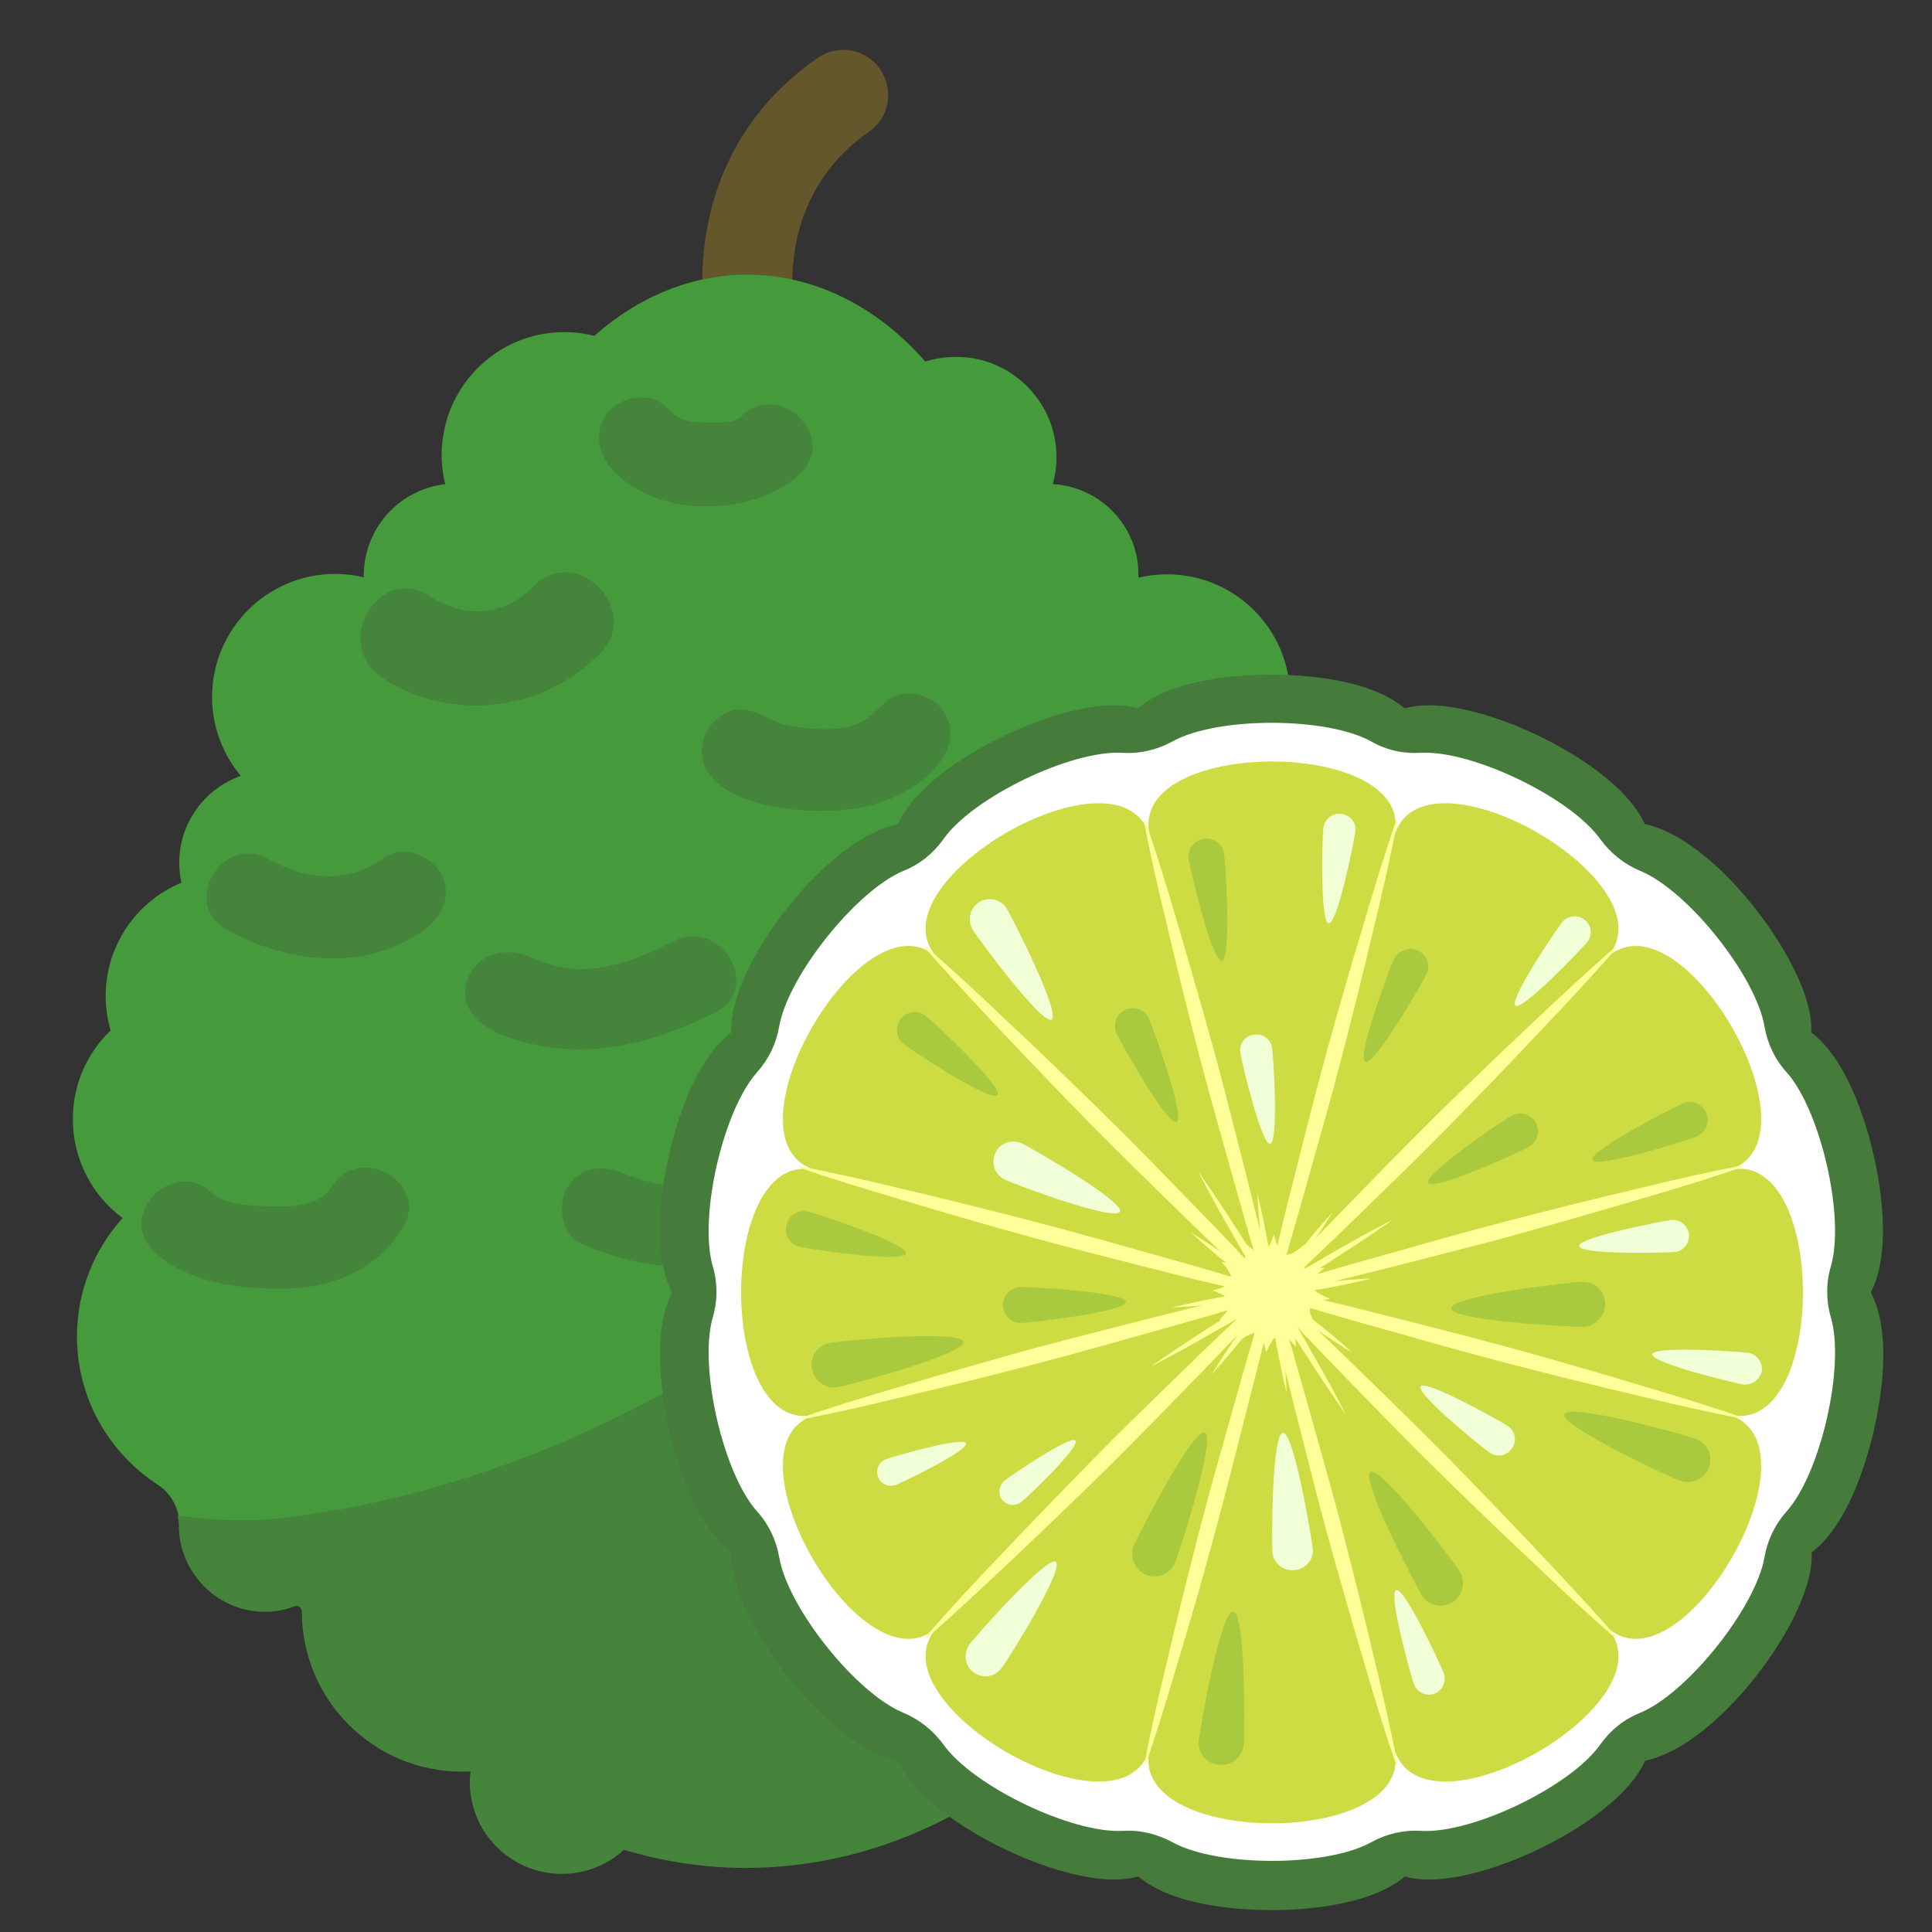 <svg id="圖層_1" enable-background="new 0 0 512 512" viewBox="0 0 512 512" xmlns="http://www.w3.org/2000/svg"><rect x="0" y="0" width="512" height="512" fill="#333333" stroke="none"/><g><path d="m199 97.1c-5.5 0-10.5-3.8-11.7-9.4-.4-1.8-9.4-45.2 29.3-72.3 5.4-3.8 12.9-2.5 16.6 2.9 3.8 5.4 2.5 12.9-2.9 16.6-25.4 17.8-19.9 46.5-19.6 47.7 1.4 6.4-2.7 12.8-9.1 14.2-.9.2-1.8.3-2.6.3z" fill="#65572c"></path></g><path d="m378.8 296.7c0-9.2-3.8-17.5-10-23.5.8-2.9 1.3-6 1.3-9.1 0-13.6-8.3-25.2-20.1-30.1.4-1.7.6-3.4.6-5.2 0-10.7-6.8-19.7-16.3-23.1 4.8-5.7 7.6-13 7.6-20.9 0-18-14.6-32.6-32.6-32.6-2.6 0-5.2.3-7.6.9 0-.3 0-.6 0-.9 0-12.8-10.1-23.2-22.7-23.9 1-3.6 1.3-7.5.6-11.6-1.9-11.4-11.2-20.4-22.7-21.9-4.1-.5-8.1-.1-11.7 1-12.5-14.3-29.1-23-47.2-23-15 0-29 6-40.5 16.2-4.3-1.1-8.8-1.3-13.6-.5-13.3 2.3-23.9 12.9-26.3 26.1-.9 4.8-.7 9.4.4 13.7-12.2 1.4-21.6 11.7-21.6 24.3v.4c-2.4-.6-5-.9-7.6-.9-18 0-32.6 14.6-32.6 32.6 0 8 2.9 15.3 7.6 20.9-9.5 3.4-16.3 12.4-16.3 23.1 0 1.8.2 3.5.6 5.2-11.8 4.9-20.1 16.5-20.1 30.1 0 3.2.5 6.2 1.3 9.1-6.2 5.9-10 14.3-10 23.5 0 10.7 5.2 20.3 13.2 26.2-7.5 8.3-12.1 19.3-12.1 31.4 0 16.4 8.5 30.8 21.3 39.2 3.7 2.4 5.9 6.5 5.9 10.9v.2c.2 11.8 9.7 21.8 21.5 22.4 3.2.2 6.3-.3 9.1-1.4 1-.4 2 .3 2 1.4 0 23.4 19 42.4 42.4 42.4.8 0 1.6 0 2.3-.1-.1.9-.2 1.8-.2 2.8 0 13.5 10.9 24.4 24.4 24.4 6.3 0 12.1-2.4 16.4-6.4 11 3.3 22.4 5 34.1 4.8 26.1-.4 50.5-9.8 71.4-25.9 1.5.2 3 .2 4.6.2 23.4 0 42.4-19 42.4-42.4 0-.8 0-1.5-.1-2.3 3.3 1.6 7.1 2.4 11.1 2.2 11.8-.6 21.4-10.6 21.6-22.4 0-2.6-.4-5.1-1.1-7.4 16.6-7.2 28.3-23.7 28.3-42.9 0-12.1-4.6-23.1-12.1-31.4 7.9-5.5 13.1-15 13.1-25.8z" fill="#459a3b"></path><g fill="#45843b"><path d="m378.8 296.7c0-9.2-3.8-17.5-10-23.5.8-2.9 1.3-6 1.3-9.1 0-13.6-8.3-25.2-20.1-30.1.4-1.7.6-3.4.6-5.2 0-7.2-3.1-13.7-8.1-18.1-14.3 24.5-32.3 47-51.7 67.6-59.8 60.8-128.2 113-215.1 123.9-9.8 1.2-19.2.7-28.6-.5.2.9.3 1.8.3 2.8v.2c.2 11.8 9.7 21.8 21.5 22.4 3.2.2 6.3-.3 9.1-1.4 1-.4 2 .3 2 1.4 0 23.4 19 42.4 42.4 42.4.8 0 1.6 0 2.3-.1-.1.9-.2 1.8-.2 2.8 0 13.5 10.9 24.4 24.4 24.4 6.3 0 12.1-2.4 16.4-6.4 11 3.3 22.4 5 34.1 4.8 26.1-.4 50.5-9.8 71.4-25.9 1.5.2 3 .2 4.6.2 23.4 0 42.4-19 42.4-42.4 0-.8 0-1.5-.1-2.3 3.3 1.6 7.1 2.4 11.1 2.2 11.8-.6 21.4-10.6 21.6-22.4 0-2.6-.4-5.1-1.1-7.4 16.6-7.2 28.3-23.7 28.3-42.9 0-12.1-4.6-23.1-12.1-31.4 8.1-5.7 13.3-15.2 13.3-26z"></path><path d="m141.4 155.4c-7.8 7.9-18.3 8.6-27.5 2.6-13.5-8.8-26 12.8-12.6 21.6 18.3 12 42.5 9 57.8-6.5 11.2-11.5-6.4-29.2-17.7-17.7z"></path><path d="m196.6 110.2c-2.1 2-5.7 1.8-8.4 1.8-4.3 0-8.1-.1-11-3.5-3.8-4.5-11.5-3.9-15.4 0-4.4 4.4-3.8 10.9 0 15.4 11.3 13.5 37.7 13.4 50.2 1.7 10.2-9.6-5.2-25-15.4-15.4z"></path><path d="m178.6 249.4c-6.5 3.3-13.4 6.3-20.7 7.2-3.5.4-7 .3-10.4-.5-3.6-.9-6.8-2.8-10.4-3.5-5.8-1.1-11.7 1.6-13.4 7.6-2.2 8 4.7 12.5 11.3 14.8 19.1 6.5 37.1 2 54.6-6.7 12.5-6.4 1.5-25.2-11-18.9z"></path><path d="m292.7 237.3c-5.1 1.6-10.3 4.9-14.8 6.1s-9.2 1.7-13.8 1.1-8.5-3.1-13-3.9c-5.8-1.1-11.7 1.6-13.4 7.6-3.1 11.2 9.9 15.5 18.5 17 13.3 2.4 25.5.5 38-4.6 3.2-1.3 6.4-2.8 9.5-4.4 7-3.5 6.9-12.3 1.4-17.2-3.8-3.3-8.1-3.1-12.4-1.7z"></path><path d="m87.9 314.5c-3 4.8-9.2 5.3-14.3 5.2-4.7-.1-13.7 0-17.4-3.5-10.1-9.7-25.5 5.7-15.4 15.4 8.8 8.5 23.1 10.1 34.9 9.9 12.5-.2 24.2-5.1 31-16 7.4-11.9-11.4-22.8-18.8-11z"></path><path d="m225.7 308c-2.7-4.6-10.2-7.5-14.9-3.9-12.8 9.8-30.4 13.5-45.6 6.8-5.4-2.4-11.7-1.6-14.9 3.9-2.7 4.6-1.5 12.5 3.9 14.9 22 9.7 48.1 8.1 67.5-6.8 4.7-3.6 7.2-9.4 4-14.9z"></path><path d="m221.4 214.8c10.3-.5 20.8-4.3 27.4-12.4 3.7-4.6 4.4-10.9 0-15.4-3.4-3.4-9.6-4.4-13.5-1.4-1.9 1.4-3.4 3.2-5.3 4.6-5.7 4.1-13.4 3.2-20.3 2.2s-11.6-7.5-18.7-2.6c-5.6 3.9-6.9 11.6-2 16.6 7.3 7.5 22.4 8.9 32.4 8.4z"></path><path d="m60.1 246.4c16.3 9 37 11.3 52.7-.3 4.7-3.5 7.1-9.4 3.9-14.9-2.7-4.6-10.1-7.4-14.9-3.9-9.6 7.1-20.7 5.9-30.8.3-12.2-6.7-23.2 12-10.9 18.8z"></path></g><path d="m337 506.2c-7.9 0-25.9-.9-35.3-8.9-1.9.5-4 .8-6.5.8-17.6 0-49.5-15.6-56.9-30.9-.1-.2-.2-.4-.3-.6-17.6-3.6-39.5-31.9-43.4-48.7-.6-2.4-.8-4.6-.7-6.5-4.1-3.1-8.5-8.8-12.3-18.6-4.1-10.5-6.7-23.5-6.7-33.8 0-7.5 1.3-12.8 3.2-16.5-1.9-3.7-3.3-9-3.3-16.5 0-10.3 2.6-23.3 6.7-33.8 3.8-9.8 8.2-15.5 12.3-18.6-.1-1.9.1-4.1.7-6.5 3.8-16.9 25.7-45.1 43.4-48.7.1-.2.2-.4.3-.6 7.4-15.3 39.3-30.9 56.9-30.9 2.5 0 4.6.3 6.5.8 9.4-8 27.5-8.9 35.3-8.9 7.9 0 25.9.9 35.3 8.9 1.9-.5 4-.8 6.5-.8 17.6 0 49.5 15.6 56.9 30.9.1.2.2.4.3.6 17.6 3.6 39.5 31.9 43.4 48.7.6 2.4.8 4.6.7 6.5 4.1 3.1 8.5 8.8 12.3 18.6 4.1 10.5 6.7 23.5 6.7 33.8 0 7.5-1.3 12.8-3.2 16.5 1.9 3.7 3.3 9 3.3 16.5 0 10.3-2.6 23.3-6.7 33.8-3.8 9.8-8.2 15.5-12.3 18.6.1 1.9-.1 4.1-.7 6.5-3.8 16.9-25.7 45.1-43.4 48.7-.1.2-.2.4-.3.6-7.4 15.3-39.3 30.9-56.9 30.9-2.5 0-4.6-.3-6.5-.8-9.4 7.9-27.4 8.9-35.3 8.9z" fill="#457c3b"></path><path d="m363.4 196.5c-11.9-6.6-40.9-6.6-52.7 0-4 2.2-8.6 3.3-13.2 3-13.6-.8-39.7 11.8-47.5 22.9-2.7 3.8-6.3 6.7-10.6 8.4-12.5 5.2-30.6 27.9-32.9 41.2-.8 4.6-2.8 8.7-5.9 12.2-9 10.1-15.5 38.4-11.7 51.4 1.3 4.4 1.3 9.1 0 13.5-3.8 13 2.7 41.3 11.7 51.4 3.1 3.4 5.1 7.6 5.9 12.2 2.3 13.4 20.3 36 32.9 41.2 4.3 1.8 7.9 4.7 10.6 8.4 7.9 11.1 34 23.6 47.5 22.9 4.6-.3 9.1.8 13.2 3 11.9 6.6 40.9 6.6 52.7 0 4-2.2 8.6-3.3 13.2-3 13.6.8 39.7-11.8 47.5-22.9 2.7-3.8 6.3-6.7 10.6-8.4 12.5-5.2 30.6-27.9 32.9-41.2.8-4.6 2.8-8.7 5.9-12.2 9-10.1 15.5-38.4 11.7-51.4-1.3-4.4-1.3-9.1 0-13.5 3.8-13-2.7-41.3-11.7-51.4-3.1-3.4-5.1-7.6-5.9-12.2-2.3-13.4-20.3-36-32.9-41.2-4.3-1.8-7.9-4.7-10.6-8.4-7.9-11.1-34-23.6-47.5-22.9-4.6.3-9.2-.7-13.2-3z" fill="#fff"></path><path d="m369.4 221.9c7.2-26.8-71.8-26.8-64.6 0-7.2-26.8-75.6 12.7-56 32.3-19.6-19.6-59.1 48.8-32.3 56-26.8-7.2-26.8 71.8 0 64.6-26.8 7.2 12.7 75.6 32.3 56-19.6 19.6 48.8 59.1 56 32.3-7.2 26.8 71.8 26.8 64.6 0 7.2 26.8 75.6-12.7 56-32.3 19.6 19.6 59.1-48.8 32.3-56 26.8 7.2 26.8-71.8 0-64.6 26.8-7.2-12.7-75.6-32.3-56 19.6-19.6-48.9-59.1-56-32.3z" fill="#ccdc42"></path><g fill="#ffff9a"><path d="m462.2 375.9c-.1 0 0 0 0 0 0-.1 0-.1-.1-.1 0 0 0 0-.1-.1-8.7-3-17.6-5.7-26.4-8.3-11.8-3.6-23.7-7-35.6-10.3-10.4-2.8-20.9-5.5-31.3-8.1-5.2-1.3-10.4-2.7-15.7-3.9-3.7-.9-7.5-1.8-11.3-2.7 3.8-.9 7.5-1.7 11.3-2.7 5.2-1.3 10.5-2.6 15.7-3.9 10.4-2.7 20.9-5.3 31.3-8.1 11.9-3.3 23.7-6.7 35.6-10.2 8.9-2.6 17.7-5.3 26.4-8.3 0 0 .1 0 .1-.1v-.1s0 0 0-.1c0 0 0 0 0-.1 0 0 0 0-.1 0h-.1c-9.1 1.8-18.1 3.8-27 6-12 2.8-24 5.8-35.9 8.9-10.4 2.7-20.8 5.7-31.2 8.6-5.2 1.5-10.4 2.9-15.5 4.4-3.7 1.1-7.4 2.2-11.1 3.3 2.8-2.6 5.6-5.3 8.4-7.9 3.9-3.7 7.8-7.5 11.6-11.2 7.7-7.5 15.5-15 23-22.7 8.2-8.4 16.4-16.8 24.4-25.4 6.8-7.1 13.5-14.3 19.9-21.7v-.1-.1s0 0-.1 0c0 0 0 0-.1 0 0 0 0 0-.1 0h-.1c-7.4 6.5-14.6 13.2-21.7 19.9-8.6 8.1-17 16.2-25.4 24.4-7.7 7.6-15.2 15.3-22.7 23-3.8 3.9-7.5 7.7-11.2 11.6-2.7 2.8-5.3 5.6-7.9 8.4 1.1-3.7 2.2-7.4 3.3-11.1 1.5-5.2 3-10.4 4.4-15.5 2.9-10.4 5.9-20.7 8.6-31.2 3.1-11.9 6.1-23.9 8.9-35.9 2.2-9 4.2-18 6-27.1v-.1s-.1-.1-.1-.1h-.1s0 0-.1 0v.1s0 0-.1.1c-3 8.7-5.7 17.6-8.3 26.4-3.6 11.8-7 23.7-10.3 35.6-2.8 10.4-5.5 20.9-8.1 31.3-1.3 5.2-2.7 10.4-3.9 15.7-.9 3.7-1.8 7.5-2.7 11.3-.9-3.8-1.7-7.5-2.7-11.3-1.3-5.2-2.6-10.5-3.9-15.7-2.7-10.4-5.3-20.9-8.1-31.3-3.3-11.9-6.7-23.7-10.2-35.6-2.6-8.9-5.3-17.7-8.3-26.4 0 0 0-.1-.1-.1h-.1s0 0-.1 0c0 0 0 0-.1 0v.1.1c1.8 9.1 3.8 18.1 6 27 2.8 12 5.8 24 8.9 35.9 2.7 10.4 5.7 20.8 8.6 31.2 1.5 5.2 2.9 10.4 4.4 15.5 1.1 3.7 2.2 7.4 3.3 11.1-2.6-2.8-5.3-5.6-7.9-8.4-3.7-3.9-7.5-7.8-11.2-11.6-7.5-7.7-15-15.5-22.7-23-8.4-8.2-16.8-16.4-25.4-24.4-7.1-6.8-14.3-13.5-21.7-19.9h-.1-.1v.1.1.1.1c6.5 7.4 13.2 14.6 19.9 21.7 8.1 8.6 16.2 17 24.4 25.4 7.6 7.7 15.3 15.2 23 22.7 3.9 3.8 7.7 7.5 11.6 11.2 2.8 2.7 5.6 5.3 8.4 7.9-3.7-1.1-7.4-2.2-11.1-3.3-5.2-1.5-10.4-3-15.5-4.4-10.4-2.9-20.7-5.9-31.2-8.6-11.9-3.1-23.9-6.1-35.9-8.9-9-2.2-18-4.2-27.1-6h-.1s-.1.1-.1.1v.1.1h.1s0 0 .1.1c8.7 3 17.6 5.7 26.4 8.3 11.8 3.6 23.7 7 35.6 10.3 10.4 2.8 20.9 5.5 31.3 8.1 5.2 1.3 10.4 2.7 15.7 3.9 3.7.9 7.5 1.8 11.3 2.7-3.8.9-7.5 1.7-11.3 2.7-5.2 1.3-10.5 2.6-15.7 3.9-10.4 2.7-20.9 5.3-31.3 8.1-11.9 3.3-23.7 6.7-35.6 10.2-8.9 2.6-17.7 5.3-26.4 8.3 0 0-.1 0-.1.1v.1.1.1h.1.1c9.1-1.8 18.1-3.8 27-6 12-2.8 24-5.8 35.9-8.9 10.4-2.7 20.8-5.7 31.2-8.6 5.2-1.5 10.4-2.9 15.5-4.4 3.7-1.1 7.4-2.2 11.1-3.3-2.8 2.6-5.6 5.3-8.4 7.9-3.9 3.7-7.8 7.5-11.6 11.2-7.7 7.5-15.5 15-23 22.7-8.2 8.4-16.4 16.8-24.5 25.4-6.8 7.1-13.5 14.3-19.9 21.7v.1.1s0 0 0 0h.1.1.1.1c7.4-6.5 14.6-13.2 21.7-19.9 8.6-8.1 17-16.2 25.4-24.4 7.7-7.6 15.2-15.3 22.7-23 3.8-3.9 7.5-7.7 11.2-11.6 2.7-2.8 5.3-5.6 7.9-8.4-1.1 3.7-2.2 7.4-3.3 11.1-1.5 5.2-3 10.4-4.4 15.5-2.9 10.4-5.9 20.7-8.6 31.2-3.1 11.9-6.1 23.9-8.9 35.9-2.2 9-4.2 18-6 27.1v.1s.1.1.1.1h.1.1s0 0 0-.1c0 0 0 0 .1-.1 3-8.7 5.7-17.6 8.3-26.4 3.6-11.8 7-23.7 10.2-35.6 2.8-10.4 5.5-20.9 8.1-31.3 1.3-5.2 2.7-10.4 3.9-15.7.9-3.7 1.8-7.5 2.7-11.3.9 3.8 1.7 7.5 2.7 11.3 1.3 5.2 2.6 10.5 3.9 15.7 2.7 10.4 5.3 20.9 8.1 31.3 3.3 11.9 6.7 23.7 10.2 35.6 2.6 8.9 5.3 17.7 8.3 26.4 0 0 0 .1.1.1h.1.1.1s0 0 0-.1c0 0 0 0 0-.1-1.8-9.1-3.8-18.1-6-27.1-2.8-12-5.8-24-8.9-35.9-2.7-10.4-5.7-20.8-8.6-31.2-1.5-5.2-2.9-10.4-4.4-15.5-1.1-3.7-2.2-7.4-3.3-11.1 2.6 2.8 5.3 5.6 7.9 8.4 3.7 3.9 7.5 7.8 11.2 11.6 7.5 7.7 15 15.5 22.7 23 8.4 8.2 16.8 16.4 25.4 24.4 7.1 6.8 14.3 13.5 21.7 19.9h.1.1s0 0 0-.1c0 0 0 0 0-.1 0 0 0 0 0-.1v-.1c-6.5-7.4-13.2-14.6-19.9-21.7-8.1-8.6-16.2-17-24.4-25.4-7.6-7.7-15.3-15.2-23-22.7-3.9-3.8-7.7-7.5-11.6-11.2-2.8-2.7-5.6-5.3-8.4-7.9l11.1 3.3c5.2 1.5 10.4 3 15.5 4.4 10.4 2.9 20.7 5.9 31.2 8.6 11.9 3.1 23.9 6.1 35.9 8.9 9 2.2 18 4.2 27.1 6h.1c.2.1.2.1.3-.1 0 .1 0 .1 0 0z"></path><path d="m346.9 351c.1.1.2.2.3.2 3.7 2.5 7.4 5 11.3 7.4-3.3-3.1-6.8-5.9-10.3-8.7-.1 0-.1-.1-.2-.1-.9-1.6-1.1-2.7-.6-3.6 2.9.7 5.9 1.4 8.9 2 6.6 1.4 13.2 2.8 19.8 4-6.4-2-12.9-3.9-19.4-5.6-2.2-.6-4.5-1.2-6.8-1.8.7-.2 1.6-.4 2.6-.6-2-.8-3.3-1.5-4.1-2.3.6-.1 1.3-.2 1.9-.3 4.4-.8 8.8-1.7 13.2-2.8-4.5.2-9 .6-13.4 1.1-.8.1-1.6.2-2.4.3.1-1.1 1.2-2.5 3.4-4.3-.5.1-1 .2-1.4.2 1.3-.8 2.6-1.6 3.9-2.5 5.3-3.4 10.6-6.9 15.7-10.5-5.6 2.9-11.1 5.9-16.6 9.1-2.2 1.3-4.4 2.6-6.7 3.9-.9-.3-1.3-1-1.3-2.1.3-.5.7-.9 1-1.4 2.5-3.7 5-7.4 7.4-11.3-2.6 2.8-5.1 5.8-7.5 8.8 0-.1.1-.2.1-.3-2.3 2-3.9 2.9-5.1 2.7.7-3 1.4-6 2-9 1.4-6.6 2.8-13.2 4-19.8-2 6.4-3.9 12.9-5.6 19.4-.7 2.6-1.4 5.2-2.1 7.8-.5-.9-.9-2.1-1.3-3.8-.5 1.5-1 2.6-1.4 3.4-.1-.4-.1-.7-.2-1.1-.8-4.4-1.7-8.8-2.8-13.2.2 4.5.6 9 1.1 13.4.1.8.2 1.5.3 2.3-1.1.3-2.4-.4-4.3-2.2-.8-1.2-1.5-2.4-2.3-3.6-3.4-5.3-6.9-10.6-10.5-15.7 2.9 5.6 5.9 11.1 9.1 16.6 1.1 2 2.3 4 3.4 5.9-.1 1.2-.7 1.9-1.7 2.1-.5-.3-1-.7-1.4-1-3.7-2.5-7.4-5-11.3-7.4 3 2.8 6.2 5.5 9.4 8.1-.4-.1-.8-.2-1.3-.3 1.9 2.1 2.7 3.5 2.6 4.6-2.8-.6-5.7-1.3-8.5-1.9-6.6-1.4-13.2-2.8-19.8-4 6.4 2 12.9 3.9 19.4 5.6 2.5.7 5 1.3 7.5 2-.8.5-2 .9-3.5 1.3 1.4.5 2.5 1 3.3 1.5-.3.1-.6.1-.9.2-4.4.8-8.8 1.7-13.2 2.8 4.5-.2 9-.6 13.4-1.1.6-.1 1.3-.1 1.9-.2.2 1.2-.8 2.6-2.8 4.6.2 0 .5-.1.7-.1-1.1.7-2.1 1.3-3.2 2-5.3 3.4-10.6 6.9-15.7 10.5 5.6-2.9 11.1-5.9 16.6-9.1 2-1.1 4.1-2.3 6.1-3.5 1 .3 1.5 1.2 1.4 2.6-.2.2-.3.4-.5.7-2.5 3.7-5 7.4-7.4 11.3 2.8-3 5.4-6.1 8-9.3 2-1.5 3.4-1.9 4.4-1.3-.6 2.8-1.3 5.6-1.9 8.4-1.4 6.6-2.8 13.2-4 19.8 2-6.4 3.9-12.9 5.6-19.4.6-2.2 1.2-4.4 1.7-6.5.2.7.4 1.5.7 2.4.8-1.9 1.6-3.2 2.3-3.9.1.5.2 1.1.3 1.6.8 4.4 1.7 8.8 2.8 13.2-.2-4.5-.6-9-1.1-13.4-.1-.6-.1-1.3-.2-1.9 1 .2 2.3 1.3 3.8 3.1-.1-.9-.2-1.6-.2-2.3 1 1.5 1.9 3 2.9 4.5 3.4 5.3 6.9 10.6 10.5 15.7-2.9-5.6-5.9-11.1-9.1-16.6-1.2-2.2-2.5-4.4-3.8-6.6.5-.9 1.5-1.1 3.1-.7z"></path></g><g fill="#a9c93e"><path d="m324.4 226.3c.4 2.6 2 27.9-.6 28.3s-8.4-24.3-8.8-26.9 1.4-5 4-5.4 5.1 1.4 5.4 4z"></path><path d="m378 258.2c-1.1 2.4-13.8 24.3-16.2 23.2s6.5-24.9 7.6-27.2 4-3.4 6.3-2.3c2.4 1.1 3.5 4 2.3 6.3z"></path><path d="m304.5 270c1.1 2.4 9.7 26.2 7.3 27.3s-14.8-21-15.9-23.4 0-5.2 2.3-6.3c2.4-1.1 5.2 0 6.3 2.4z"></path><path d="m405.1 304c-2.3 1.3-25.4 11.8-26.6 9.5-1.3-2.3 19.7-16.5 22-17.8s5.2-.5 6.5 1.8c1.2 2.3.4 5.2-1.9 6.5z"></path><path d="m449.6 301.2c-2.4 1-26.6 8.6-27.6 6.2s21.6-14 24-15 5.2.2 6.2 2.6-.2 5.2-2.6 6.2z"></path><path d="m245.3 269.2c2.1 1.6 20.6 18.9 19 21s-22.8-11.9-24.8-13.5-2.4-4.6-.8-6.7c1.6-2 4.6-2.4 6.6-.8z"></path><path d="m270.4 341.1c2.6-.1 27.9 1.3 28 3.9s-25.1 5.5-27.7 5.6-4.8-2-4.9-4.6c0-2.7 2-4.8 4.6-4.9z"></path><path d="m214.1 321.1c2.6.6 26.6 8.5 26 11.1s-25.7-1.2-28.2-1.8c-2.6-.6-4.1-3.2-3.5-5.7.6-2.6 3.1-4.2 5.7-3.6z"></path><path d="m219.9 355.9c3.2-.6 34.8-3.6 35.4-.3.6 3.2-30 11.4-33.2 12s-6.3-1.6-6.9-4.8c-.7-3.2 1.4-6.3 4.7-6.9z"></path><path d="m300.5 409.5c1.3-3 15.8-31.2 18.8-29.9s-6.6 31.4-7.9 34.5c-1.3 3-4.7 4.5-7.8 3.2-2.9-1.3-4.3-4.8-3.1-7.8z"></path><path d="m317.7 461.3c.3-3.3 5.8-34.5 9.1-34.2s3.1 32 2.8 35.2c-.3 3.3-3.2 5.7-6.4 5.4-3.4-.2-5.8-3.1-5.5-6.4z"></path><path d="m376.8 422.8c-1.7-2.8-16.3-30.9-13.6-32.7 2.8-1.7 21.9 23.6 23.6 26.3 1.7 2.8.9 6.4-1.9 8.2-2.7 1.8-6.3.9-8.1-1.8z"></path><path d="m445.2 392.4c-3.1-1.1-31.8-14.6-30.6-17.6 1.1-3.1 31.7 5.4 34.8 6.5s4.6 4.5 3.5 7.6c-1.2 3-4.6 4.6-7.7 3.5z"></path><path d="m419.6 351.6c-3.3.1-34.9-1.6-35-4.9s31.4-6.9 34.7-7 6 2.5 6.1 5.8c0 3.2-2.6 6-5.8 6.1z"></path></g><g fill="#f0ffd6"><path d="m443.8 331.8c-2.3.2-25.1.8-25.3-1.6-.2-2.3 22.1-6.6 24.4-6.9 2.3-.2 4.4 1.4 4.7 3.8.2 2.4-1.5 4.5-3.8 4.7z"></path><path d="m461.9 366.9c-2.3-.4-24.4-5.7-24-8s23-.7 25.4-.4c2.3.4 3.9 2.5 3.6 4.9-.5 2.2-2.6 3.8-5 3.5z"></path><path d="m394.8 385c-1.9-1.3-19.6-15.6-18.3-17.6 1.3-1.9 21.1 9.2 23.1 10.5 1.9 1.3 2.5 4 1.1 5.9-1.3 2-3.9 2.5-5.9 1.2z"></path><path d="m374.7 446.3c-.8-2.2-6.9-24.1-4.7-24.9s11.8 19.8 12.6 22-.3 4.7-2.5 5.5c-2.2.7-4.6-.4-5.4-2.6z"></path><path d="m420.6 249.7c-1.5 1.8-17.2 18.3-19 16.8s10.9-20.3 12.4-22.1 4.2-2.1 6-.6c1.8 1.4 2.1 4.1.6 5.9z"></path><path d="m337.1 277.7c.4 2.3 1.8 25-.5 25.4s-7.6-21.8-7.9-24.1c-.4-2.3 1.2-4.5 3.6-4.8 2.3-.4 4.5 1.2 4.8 3.5z"></path><path d="m359.2 220.3c-.3 2.3-4.7 24.6-7.1 24.4-2.3-.3-1.7-23-1.4-25.3s2.4-4 4.7-3.7c2.4.2 4.1 2.3 3.8 4.6z"></path><path d="m266.8 240.8c1.5 2.5 14.4 27.8 11.9 29.4-2.5 1.5-19.4-21.3-20.9-23.8s-.8-5.8 1.7-7.3c2.5-1.6 5.8-.8 7.3 1.7z"></path><path d="m270.8 303c2.7 1.3 27.3 15.5 26 18.1-1.3 2.7-27.9-7.2-30.5-8.5-2.7-1.3-3.8-4.4-2.5-7.1 1.2-2.6 4.3-3.7 7-2.5z"></path><path d="m234.8 386.7c1.9-.7 20.5-6.1 21.2-4.2s-16.7 10.3-18.6 11-4-.2-4.7-2.1.2-4 2.1-4.7z"></path><path d="m266.2 392.4c1.6-1.3 17.6-12.2 18.8-10.6 1.3 1.6-12.7 15-14.3 16.2-1.6 1.3-3.8 1-5.1-.5-1.2-1.5-.9-3.8.6-5.1z"></path><path d="m256.9 435.8c1.8-2.4 20.6-23.6 22.9-21.9 2.4 1.8-12.6 25.9-14.4 28.2-1.8 2.4-5.1 2.8-7.4 1.1s-2.8-5-1.1-7.4z"></path><path d="m337.2 411.3c-.2-2.9-.2-31.3 2.8-31.6 2.9-.2 7.6 27.8 7.9 30.7s-1.9 5.5-4.9 5.7c-3 .3-5.6-1.9-5.8-4.8z"></path></g></svg>